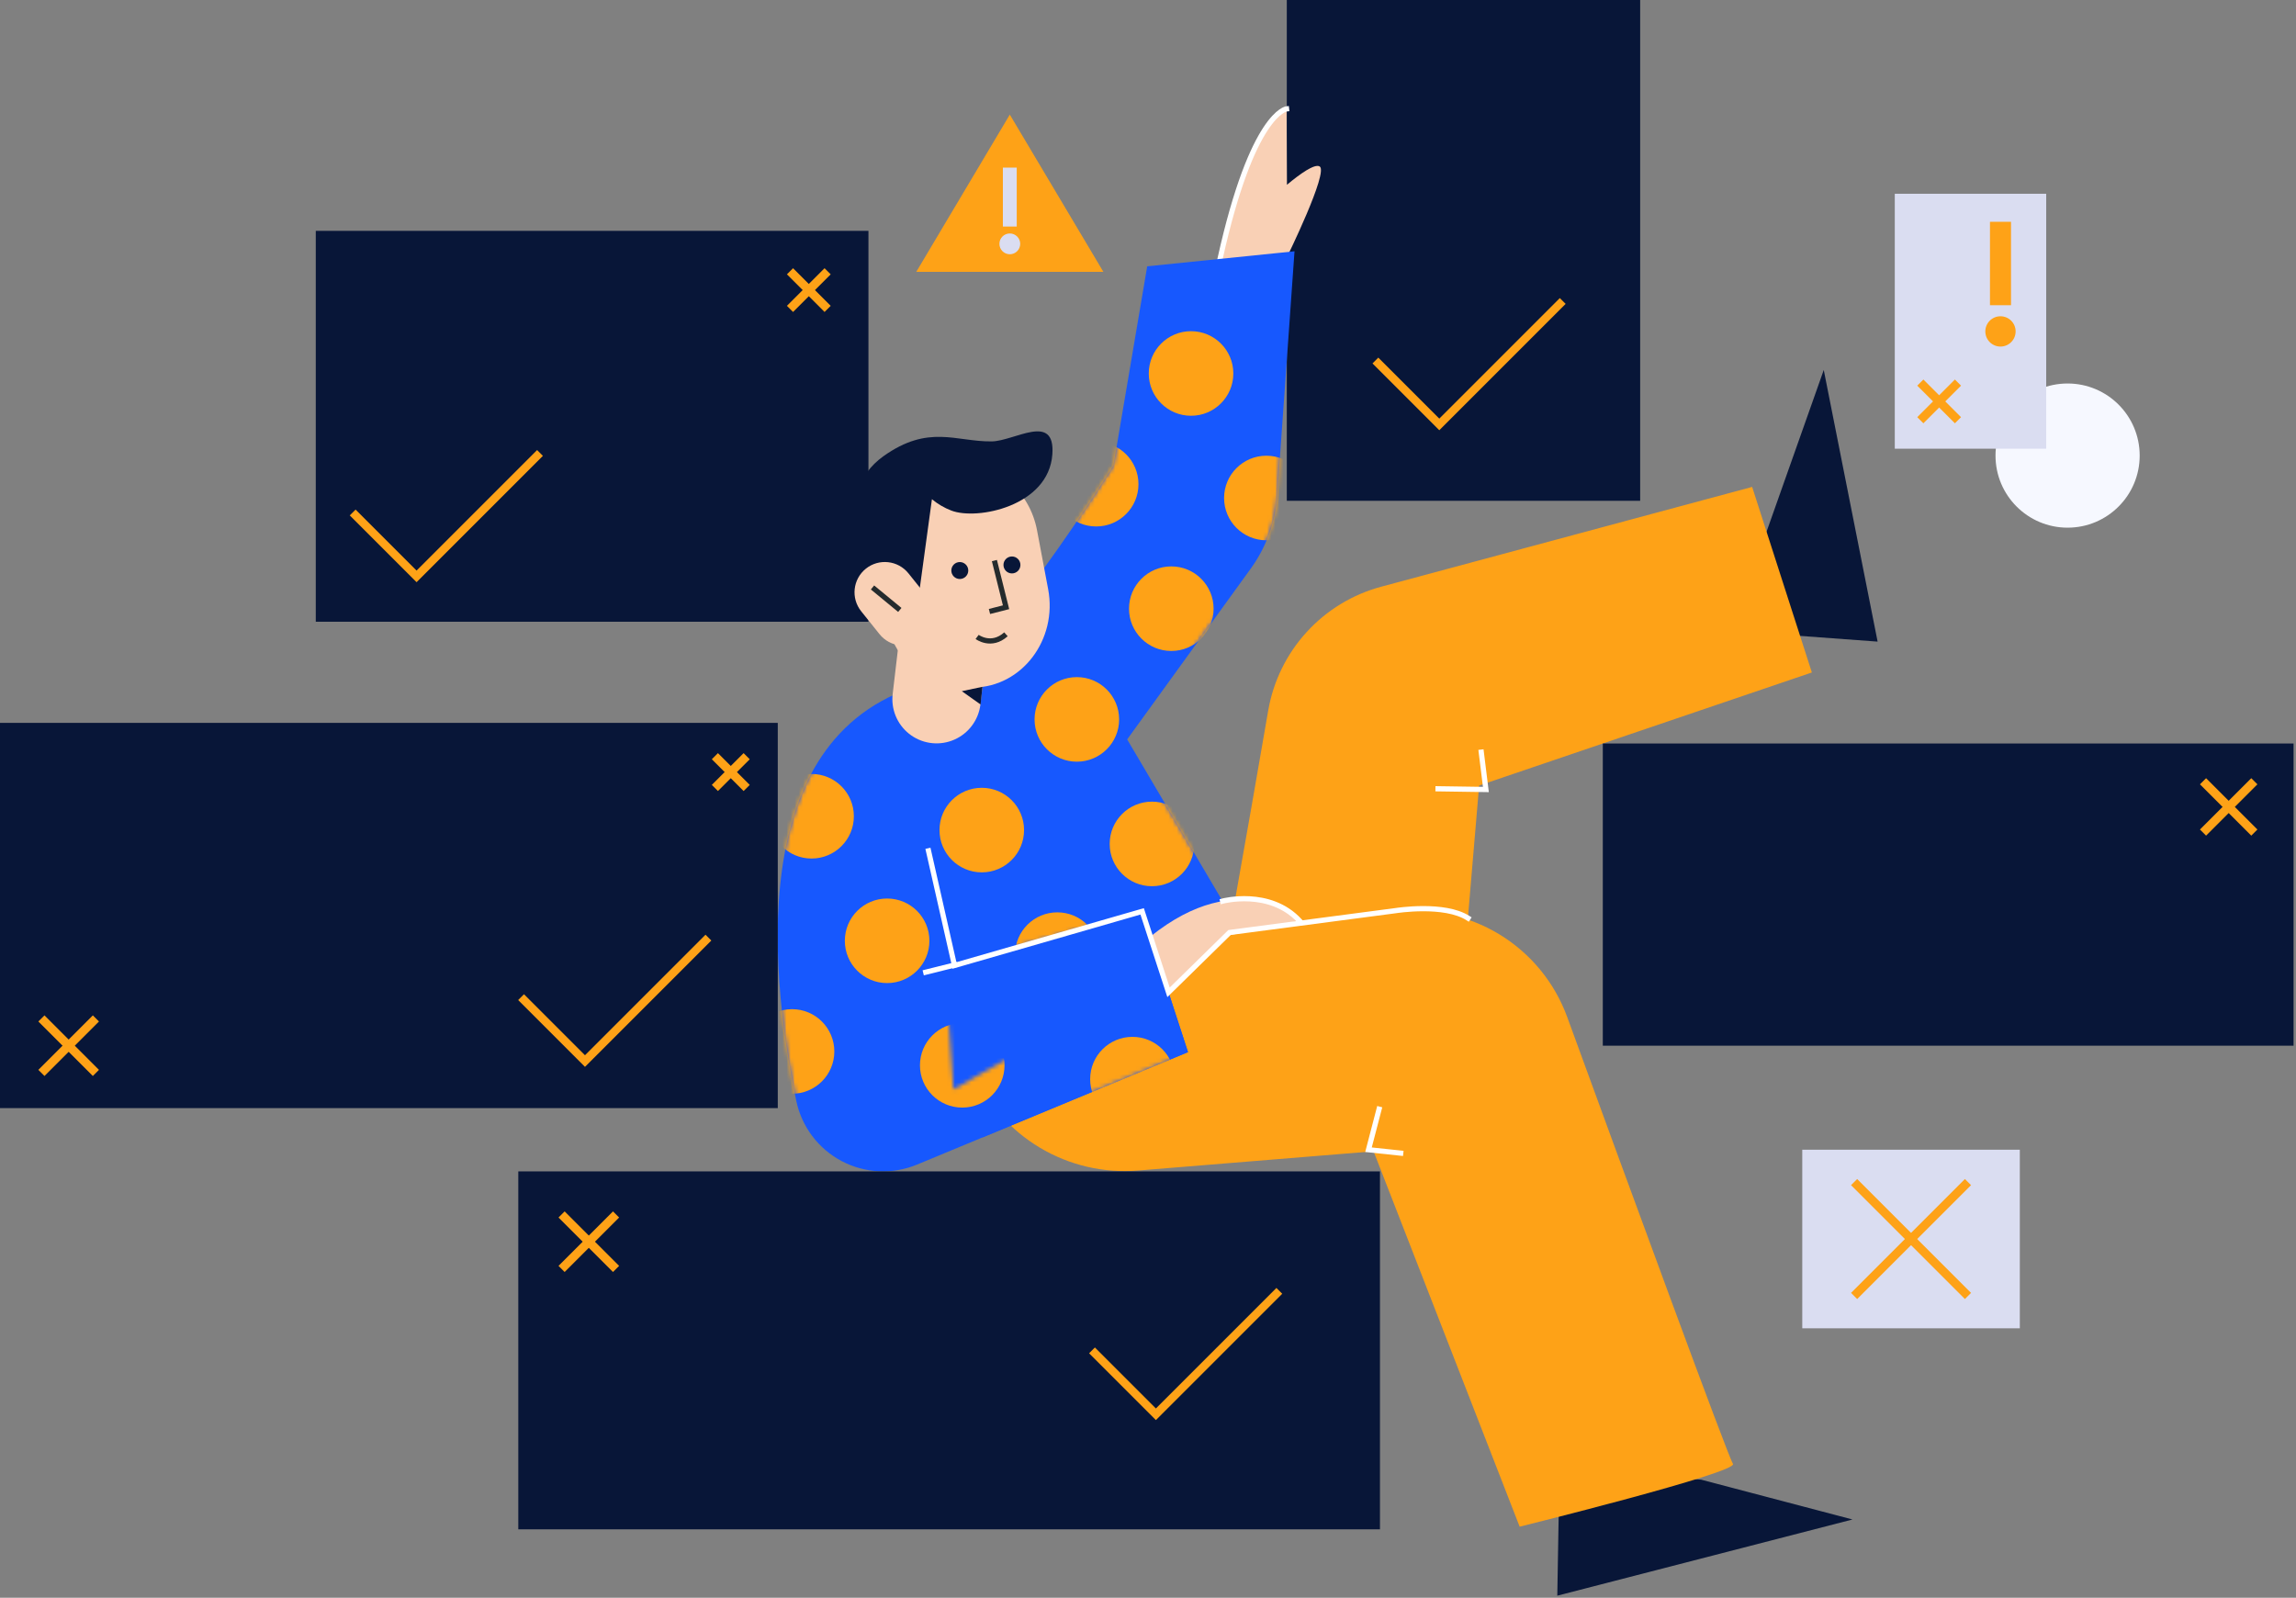 <svg width="559" height="389" viewBox="0 0 559 389" fill="none" xmlns="http://www.w3.org/2000/svg">
<rect x="0" y="0" width="559" height="389" fill="#808080" stroke="none"/>
<path d="M503.39 128.472C513.086 128.472 520.942 120.614 520.942 110.92C520.942 101.227 513.086 93.369 503.39 93.369C493.699 93.369 485.839 101.227 485.839 110.92C485.839 120.614 493.699 128.472 503.39 128.472Z" fill="#F6F8FF"/>
<path d="M169.304 252.012C178.998 252.012 186.856 244.154 186.856 234.46C186.856 224.767 178.998 216.909 169.304 216.909C159.611 216.909 151.753 224.767 151.753 234.46C151.753 244.154 159.611 252.012 169.304 252.012Z" fill="#F6F8FF"/>
<path d="M399.326 0H313.294V121.928H399.326V0Z" fill="#081638"/>
<path d="M313.239 62.793L297.05 63.481C297.05 63.481 303.8 30.15 313.239 26.53L313.319 44.997C316.567 42.284 320.036 39.833 321.272 40.508C323.58 41.748 313.239 62.793 313.239 62.793Z" fill="#F9D0B5"/>
<path d="M313.231 26.509C313.231 26.509 304.928 27.403 297.042 63.025" stroke="white" stroke-width="1.266" stroke-linecap="square"/>
<path d="M379.674 357.874L379.15 388.5L451.023 369.949L414.161 360.249L379.674 357.874Z" fill="#081638"/>
<path d="M433.202 154.449L457.137 156.213L444.024 90.078L429.021 132.489L433.202 154.449Z" fill="#081638"/>
<path d="M295.211 247.548C295.916 246.873 303.78 201.888 308.771 172.979C310.002 165.86 313.243 159.242 318.111 153.904C322.98 148.566 329.274 144.733 336.25 142.855L426.59 118.548L441.129 163.727L360.122 191.248L355.19 249.408" fill="#FEA217"/>
<path d="M233.68 253.565L236.962 261.054C240.327 268.72 246 275.146 253.19 279.436C260.379 283.727 268.728 285.667 277.073 284.989L334.419 280.31L369.987 371.7C369.987 371.7 423.472 358.46 421.915 356.384C420.827 354.929 396.238 287.811 381.555 247.595C378.492 239.199 372.653 232.098 365.012 227.465C357.367 222.832 348.372 220.944 339.512 222.111L258.176 232.823" fill="#FEA217"/>
<path d="M239.236 276.921L289.241 256.159L279.094 225.009L224.33 238.245L239.236 276.921Z" fill="#1758FE"/>
<path d="M228.224 207.163L235.794 233.57L278.078 221.887L289.241 256.159L223.292 283.533C220.359 284.753 217.192 285.311 214.017 285.167C210.843 285.022 207.74 284.179 204.929 282.697C202.119 281.215 199.67 279.132 197.757 276.595C195.844 274.057 194.515 271.129 193.864 268.019C186.822 234.102 181.962 175.789 227.824 165.832C239.907 163.208 271.082 113.359 271.082 113.359L279.309 64.839L315.172 61.177L310.953 120.76C310.497 127.128 308.273 133.243 304.531 138.417L274.428 180.021L301.43 225.79L232.115 265.247" fill="#1758FE"/>
<mask id="mask0_1083_1183" style="mask-type:luminance" maskUnits="userSpaceOnUse" x="189" y="61" width="127" height="225">
<path fill-rule="evenodd" clip-rule="evenodd" d="M228.224 207.162L235.793 233.57L278.077 221.887L289.24 256.159L223.291 283.532C220.358 284.753 217.191 285.31 214.016 285.166C210.842 285.021 207.739 284.178 204.929 282.697C202.118 281.215 199.669 279.131 197.756 276.594C195.843 274.057 194.514 271.129 193.863 268.019C186.821 234.101 181.961 175.789 227.823 165.832C239.906 163.208 271.081 113.359 271.081 113.359L279.309 64.839L315.171 61.177L310.952 120.759C310.496 127.128 308.272 133.243 304.53 138.416L274.427 180.021L301.429 225.79L232.114 265.247" fill="white"/>
</mask>
<g mask="url(#mask0_1083_1183)">
<path d="M215.984 239.35C221.67 239.35 226.279 234.741 226.279 229.055C226.279 223.37 221.67 218.761 215.984 218.761C210.298 218.761 205.689 223.37 205.689 229.055C205.689 234.741 210.298 239.35 215.984 239.35Z" fill="#FEA217"/>
<path d="M257.421 242.717C263.106 242.717 267.715 238.108 267.715 232.422C267.715 226.737 263.106 222.128 257.421 222.128C251.735 222.128 247.126 226.737 247.126 232.422C247.126 238.108 251.735 242.717 257.421 242.717Z" fill="#FEA217"/>
<path d="M298.856 246.088C304.542 246.088 309.151 241.479 309.151 235.793C309.151 230.107 304.542 225.499 298.856 225.499C293.17 225.499 288.562 230.107 288.562 235.793C288.562 241.479 293.17 246.088 298.856 246.088Z" fill="#FEA217"/>
<path d="M239.029 212.394C244.715 212.394 249.324 207.785 249.324 202.099C249.324 196.414 244.715 191.805 239.029 191.805C233.343 191.805 228.734 196.414 228.734 202.099C228.734 207.785 233.343 212.394 239.029 212.394Z" fill="#FEA217"/>
<path d="M280.465 215.765C286.15 215.765 290.759 211.156 290.759 205.471C290.759 199.785 286.15 195.176 280.465 195.176C274.779 195.176 270.17 199.785 270.17 205.471C270.17 211.156 274.779 215.765 280.465 215.765Z" fill="#FEA217"/>
<path d="M321.905 219.132C327.591 219.132 332.2 214.523 332.2 208.837C332.2 203.152 327.591 198.543 321.905 198.543C316.219 198.543 311.61 203.152 311.61 208.837C311.61 214.523 316.219 219.132 321.905 219.132Z" fill="#FEA217"/>
<path d="M197.592 209.027C203.278 209.027 207.887 204.418 207.887 198.733C207.887 193.047 203.278 188.438 197.592 188.438C191.907 188.438 187.298 193.047 187.298 198.733C187.298 204.418 191.907 209.027 197.592 209.027Z" fill="#FEA217"/>
<path d="M234.274 269.664C239.959 269.664 244.569 265.056 244.569 259.37C244.569 253.684 239.959 249.075 234.274 249.075C228.588 249.075 223.979 253.684 223.979 259.37C223.979 265.056 228.588 269.664 234.274 269.664Z" fill="#FEA217"/>
<path d="M275.71 273.031C281.395 273.031 286.004 268.422 286.004 262.737C286.004 257.051 281.395 252.442 275.71 252.442C270.024 252.442 265.415 257.051 265.415 262.737C265.415 268.422 270.024 273.031 275.71 273.031Z" fill="#FEA217"/>
<path d="M317.145 276.402C322.83 276.402 327.44 271.793 327.44 266.108C327.44 260.422 322.83 255.813 317.145 255.813C311.46 255.813 306.851 260.422 306.851 266.108C306.851 271.793 311.46 276.402 317.145 276.402Z" fill="#FEA217"/>
<path d="M192.838 266.293C198.523 266.293 203.132 261.684 203.132 255.998C203.132 250.313 198.523 245.704 192.838 245.704C187.152 245.704 182.543 250.313 182.543 255.998C182.543 261.684 187.152 266.293 192.838 266.293Z" fill="#FEA217"/>
<path d="M225.448 124.805C231.133 124.805 235.743 120.196 235.743 114.511C235.743 108.825 231.133 104.216 225.448 104.216C219.762 104.216 215.153 108.825 215.153 114.511C215.153 120.196 219.762 124.805 225.448 124.805Z" fill="#FEA217"/>
<path d="M266.884 128.176C272.569 128.176 277.178 123.567 277.178 117.882C277.178 112.196 272.569 107.587 266.884 107.587C261.198 107.587 256.589 112.196 256.589 117.882C256.589 123.567 261.198 128.176 266.884 128.176Z" fill="#FEA217"/>
<path d="M308.319 131.543C314.004 131.543 318.614 126.934 318.614 121.248C318.614 115.563 314.004 110.954 308.319 110.954C302.633 110.954 298.024 115.563 298.024 121.248C298.024 126.934 302.633 131.543 308.319 131.543Z" fill="#FEA217"/>
<path d="M184.011 121.438C189.697 121.438 194.306 116.829 194.306 111.144C194.306 105.458 189.697 100.849 184.011 100.849C178.326 100.849 173.717 105.458 173.717 111.144C173.717 116.829 178.326 121.438 184.011 121.438Z" fill="#FEA217"/>
<path d="M243.737 155.12C249.423 155.12 254.032 150.511 254.032 144.825C254.032 139.139 249.423 134.53 243.737 134.53C238.052 134.53 233.442 139.139 233.442 144.825C233.442 150.511 238.052 155.12 243.737 155.12Z" fill="#FEA217"/>
<path d="M285.174 158.491C290.859 158.491 295.468 153.882 295.468 148.196C295.468 142.51 290.859 137.901 285.174 137.901C279.488 137.901 274.879 142.51 274.879 148.196C274.879 153.882 279.488 158.491 285.174 158.491Z" fill="#FEA217"/>
<path d="M202.301 151.753C207.987 151.753 212.596 147.144 212.596 141.458C212.596 135.773 207.987 131.164 202.301 131.164C196.616 131.164 192.007 135.773 192.007 141.458C192.007 147.144 196.616 151.753 202.301 151.753Z" fill="#FEA217"/>
<path d="M248.543 97.858C254.228 97.858 258.837 93.249 258.837 87.563C258.837 81.877 254.228 77.269 248.543 77.269C242.857 77.269 238.248 81.877 238.248 87.563C238.248 93.249 242.857 97.858 248.543 97.858Z" fill="#FEA217"/>
<path d="M289.979 101.225C295.665 101.225 300.274 96.616 300.274 90.93C300.274 85.245 295.665 80.635 289.979 80.635C284.294 80.635 279.685 85.245 279.685 90.93C279.685 96.616 284.294 101.225 289.979 101.225Z" fill="#FEA217"/>
<path d="M207.107 94.487C212.793 94.487 217.402 89.878 217.402 84.192C217.402 78.506 212.793 73.897 207.107 73.897C201.421 73.897 196.812 78.506 196.812 84.192C196.812 89.878 201.421 94.487 207.107 94.487Z" fill="#FEA217"/>
<path d="M262.175 185.446C267.861 185.446 272.47 180.837 272.47 175.152C272.47 169.466 267.861 164.857 262.175 164.857C256.49 164.857 251.881 169.466 251.881 175.152C251.881 180.837 256.49 185.446 262.175 185.446Z" fill="#FEA217"/>
<path d="M303.611 188.818C309.296 188.818 313.906 184.209 313.906 178.523C313.906 172.837 309.296 168.229 303.611 168.229C297.925 168.229 293.316 172.837 293.316 178.523C293.316 184.209 297.925 188.818 303.611 188.818Z" fill="#FEA217"/>
<path d="M179.303 178.709C184.989 178.709 189.598 174.1 189.598 168.414C189.598 162.728 184.989 158.119 179.303 158.119C173.618 158.119 169.009 162.728 169.009 168.414C169.009 174.1 173.618 178.709 179.303 178.709Z" fill="#FEA217"/>
</g>
<path d="M228.021 170.228L232.705 130.341" stroke="#F9D0B5" stroke-width="21.517" stroke-linecap="round"/>
<path d="M341.026 280.752L333.183 279.921L335.76 270.048" stroke="white" stroke-width="1.266" stroke-linecap="square"/>
<path d="M225.385 236.701L232.439 234.941" stroke="white" stroke-width="1.266" stroke-linecap="square"/>
<path d="M284.246 241.261C284.246 241.207 298.945 227.802 298.945 227.802L316.349 224.149C316.349 224.149 302.059 210.382 280.064 228.034" fill="#F9D0B5"/>
<path d="M360.641 183.13L361.763 192.218L350.114 192.045" stroke="white" stroke-width="1.266" stroke-linecap="square"/>
<path d="M226.06 207.154L232.388 235.064L278.077 221.887L284.498 241.599L299.346 227.039L339.912 221.698C339.912 221.698 351.663 219.845 357.417 223.541" stroke="white" stroke-width="1.266" stroke-linecap="square"/>
<path d="M189.362 176H0V269.791H189.362V176Z" fill="#081638"/>
<path d="M558.408 181.021H390.229V254.594H558.408V181.021Z" fill="#081638"/>
<path d="M335.976 285.199H126.189V372.345H335.976V285.199Z" fill="#081638"/>
<path d="M498.184 47.174H461.317V109.245H498.184V47.174Z" fill="#DADDF1"/>
<path d="M491.759 279.921H438.792V323.403H491.759V279.921Z" fill="#DADDF1"/>
<path d="M268.639 66.189H223.077L245.856 27.905L268.639 66.189Z" fill="#FEA217"/>
<path d="M245.856 61.903C247.254 61.903 248.387 60.769 248.387 59.371C248.387 57.973 247.254 56.84 245.856 56.84C244.458 56.84 243.324 57.973 243.324 59.371C243.324 60.769 244.458 61.903 245.856 61.903Z" fill="#DADDF1"/>
<path d="M247.543 40.807H244.168V55.152H247.543V40.807Z" fill="#DADDF1"/>
<path d="M487.05 84.378C489.088 84.378 490.737 82.727 490.737 80.69C490.737 78.654 489.088 77.003 487.05 77.003C485.012 77.003 483.362 78.654 483.362 80.69C483.362 82.727 485.012 84.378 487.05 84.378Z" fill="#FEA217"/>
<path d="M489.615 54H484.493V74.311H489.615V54Z" fill="#FEA217"/>
<path d="M536.363 190.214L548.856 202.707" stroke="#FEA217" stroke-width="2.11"/>
<path d="M548.856 190.214L536.363 202.707" stroke="#FEA217" stroke-width="2.11"/>
<path d="M136.725 295.68L149.989 308.949" stroke="#FEA217" stroke-width="2.11"/>
<path d="M149.989 295.68L136.725 308.949" stroke="#FEA217" stroke-width="2.11"/>
<path d="M10.083 247.957L23.348 261.226" stroke="#FEA217" stroke-width="2.11"/>
<path d="M23.348 247.957L10.083 261.226" stroke="#FEA217" stroke-width="2.11"/>
<path d="M174.051 184.109L181.789 191.847" stroke="#FEA217" stroke-width="2.11"/>
<path d="M181.789 184.109L174.051 191.847" stroke="#FEA217" stroke-width="2.11"/>
<path d="M467.536 93.149L476.7 102.313" stroke="#FEA217" stroke-width="2.11"/>
<path d="M476.7 93.149L467.536 102.313" stroke="#FEA217" stroke-width="2.11"/>
<path d="M451.415 287.802L479.139 315.526" stroke="#FEA217" stroke-width="2.11"/>
<path d="M479.139 287.802L451.415 315.526" stroke="#FEA217" stroke-width="2.11"/>
<path d="M234.59 167.427L236.974 167.397C248.788 167.266 257.517 155.752 255.188 143.433L252.479 129.088C250.674 119.536 242.695 112.726 233.557 112.937C223.157 113.173 214.929 122.346 215.182 133.421L215.512 147.766C215.76 158.765 224.27 167.52 234.59 167.427Z" fill="#F9D0B5"/>
<path d="M242.105 136.48L244.94 147.846L240.902 148.876" stroke="#252B2D" stroke-width="1.266"/>
<path d="M223.237 148.344L226.191 126.679L226.895 121.536C228.305 122.715 229.9 123.651 231.616 124.308C237.852 126.725 255.315 123.274 256.214 110.617C256.948 100.293 246.974 107.419 241.417 107.469C232.688 107.554 226.077 103.25 215.094 111.068C201.943 120.451 210.951 138.315 210.951 138.315C210.951 138.315 216.875 135.138 223.237 148.344Z" fill="#081638"/>
<path d="M233.679 140.969C234.819 140.969 235.743 140.045 235.743 138.905C235.743 137.766 234.819 136.842 233.679 136.842C232.54 136.842 231.616 137.766 231.616 138.905C231.616 140.045 232.54 140.969 233.679 140.969Z" fill="#081638"/>
<path d="M246.375 139.61C247.514 139.61 248.438 138.687 248.438 137.547C248.438 136.407 247.514 135.484 246.375 135.484C245.235 135.484 244.312 136.407 244.312 137.547C244.312 138.687 245.235 139.61 246.375 139.61Z" fill="#081638"/>
<path d="M237.902 155.069C237.902 155.069 241.333 157.658 244.916 154.433" stroke="#252B2D" stroke-width="1.266"/>
<path d="M211.437 56.206H76.881V151.373H211.437V56.206Z" fill="#081638"/>
<path d="M214.136 154.399C216.685 157.579 221.329 158.092 224.508 155.544C227.687 152.996 228.198 148.352 225.649 145.172L221.183 139.598C218.634 136.418 213.99 135.906 210.811 138.453C207.632 141.002 207.121 145.645 209.67 148.825L214.136 154.399Z" fill="#F9D0B5"/>
<path d="M212.428 143.028L219.073 148.5" stroke="#252B2D" stroke-width="1.266"/>
<path d="M192.336 66.046L201.5 75.21" stroke="#FEA217" stroke-width="2.11"/>
<path d="M201.5 66.046L192.336 75.21" stroke="#FEA217" stroke-width="2.11"/>
<path d="M239.198 167.216L234.173 168.283L238.738 171.519L239.198 167.216Z" fill="#081638"/>
<path d="M297.675 219.39C297.675 219.39 309.1 216.356 316.349 224.14" stroke="white" stroke-width="1.266" stroke-linecap="square"/>
<path d="M265.866 328.775L281.423 344.332L311.475 314.28" stroke="#FEA217" stroke-width="2"/>
<path d="M334.866 87.775L350.423 103.332L380.475 73.28" stroke="#FEA217" stroke-width="2"/>
<path d="M85.866 124.775L101.423 140.332L131.475 110.28" stroke="#FEA217" stroke-width="2"/>
<path d="M126.866 242.775L142.423 258.332L172.475 228.28" stroke="#FEA217" stroke-width="2"/>
</svg>

